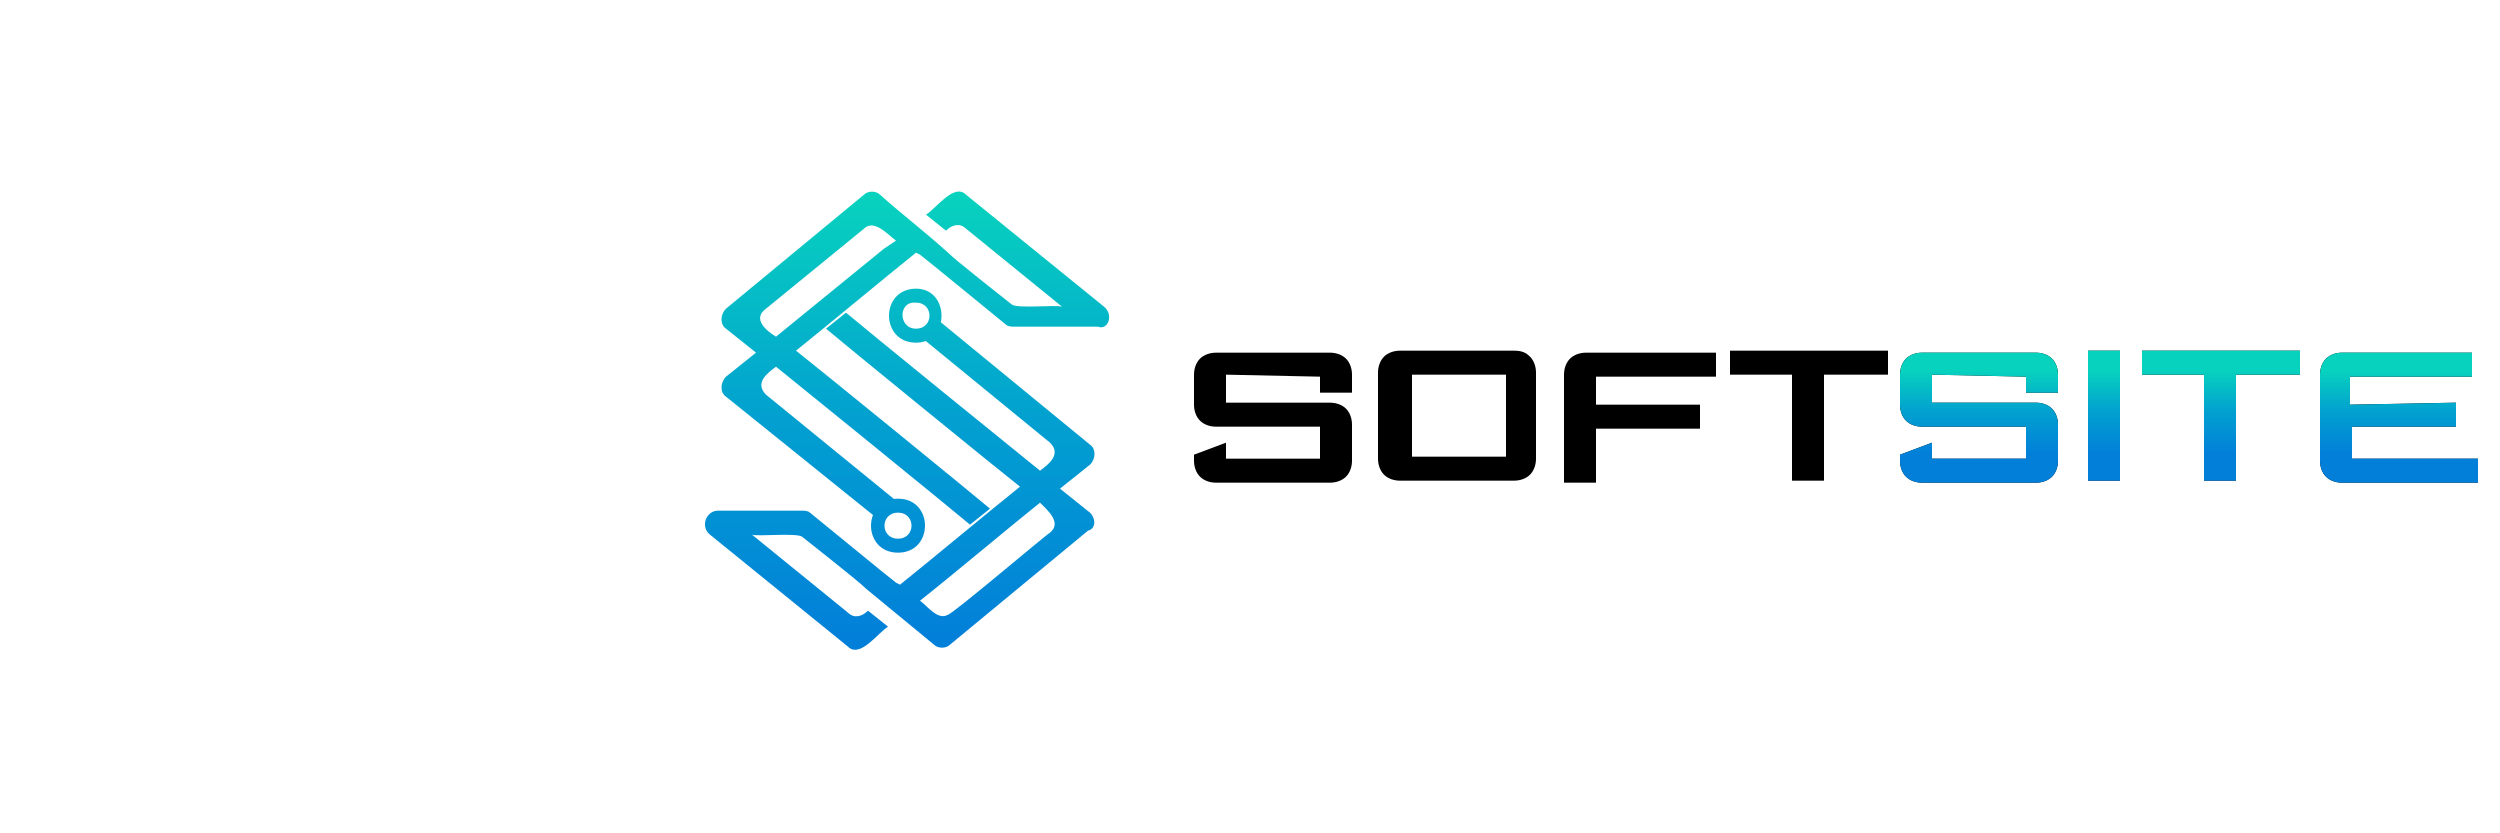 <?xml version="1.0" encoding="utf-8"?>
<!-- Generator: Adobe Illustrator 25.0.0, SVG Export Plug-In . SVG Version: 6.00 Build 0)  -->
<svg 
	version="1.1" 
	id="Layer_1" 
	width="300"
	height="100"
	xmlns="http://www.w3.org/2000/svg" 
	xmlns:xlink="http://www.w3.org/1999/xlink" 
	x="0px" 
	y="0px"
	viewBox="0 0 125 25" 
	xml:space="preserve"
>
<style type="text/css">
	.st0{display:none;fill:#17161A;}
	.st1{display:none;fill:#02A0D0;}
	.st2{fill:#000000;}
	.st3{fill:url(#SVGID_1_);}
	.st4{fill:url(#SVGID_2_);}
	.st5{fill:url(#SVGID_3_);}
	.st6{fill:url(#SVGID_4_);}
	.st7{fill:url(#SVGID_5_);}
	.st8{fill:url(#SVGID_6_);}
	.st9{fill:url(#SVGID_7_);}
	.st10{fill:url(#SVGID_8_);}
</style>
<path class="st0" d="M39.9,23c-1.6,0-2.9-0.3-4.1-1c-1.2-0.6-2.1-1.6-2.7-2.7c-0.6-1.2-1-2.6-1-4.1V9.8c0-1.5,0.3-2.9,1-4.1
	c0.7-1.2,1.6-2.1,2.8-2.8C37,2.3,38.4,2,40,2h3.2c1.5,0,2.9,0.3,4,0.9c1.2,0.6,2.1,1.5,2.7,2.6c0.6,1.1,1,2.4,1,3.9h-4.1
	c0-1.2-0.3-2.1-1-2.8c-0.6-0.7-1.5-1.1-2.6-1.1H40c-1.1,0-2.1,0.4-2.7,1.2c-0.7,0.8-1,1.9-1,3.2v5c0,1.3,0.3,2.4,1,3.2
	c0.7,0.8,1.6,1.2,2.6,1.2h3.3c1.1,0,1.9-0.4,2.6-1.2c0.7-0.8,1-1.9,1-3.2h4.1c0,1.6-0.3,3-1,4.2c-0.6,1.2-1.6,2.1-2.7,2.8
	c-1.2,0.6-2.5,1-4.1,1H39.9z"/>
<path class="st0" d="M53.5,7.9h4v1.9c0.4-0.6,1-1.1,1.7-1.4c0.8-0.4,1.6-0.6,2.4-0.6h2.2v3.6h-2.2c-1.1,0-2,0.3-2.8,1
	c-0.7,0.6-1.1,1.5-1.1,2.5V23h-4.3V7.9z"/>
<path class="st0" d="M73,23c-1.3,0-2.4-0.2-3.4-0.7c-1-0.5-1.7-1.1-2.3-1.9c-0.6-0.8-0.8-1.8-0.8-2.9v-3.8c0-1.2,0.3-2.2,0.8-3.1
	c0.6-0.9,1.3-1.6,2.3-2.1c1-0.5,2.1-0.7,3.4-0.7h2.5c2,0,3.5,0.5,4.7,1.6c1.2,1.1,1.8,2.5,1.8,4.2v3.1H70.6v0.7
	c0,0.6,0.2,1.2,0.6,1.6c0.4,0.4,1,0.6,1.7,0.6h2.4c0.7,0,1.3-0.1,1.7-0.4c0.4-0.3,0.7-0.7,0.7-1.2h4.1c0,1-0.3,1.8-0.8,2.6
	s-1.3,1.4-2.3,1.8c-1,0.4-2.1,0.6-3.4,0.6H73z M77.8,13.9v-0.2c0-0.8-0.2-1.4-0.6-1.8c-0.4-0.5-1-0.7-1.7-0.7H73
	c-0.7,0-1.3,0.2-1.8,0.7c-0.4,0.5-0.7,1.1-0.7,1.9v0.1H77.8z"/>
<path class="st0" d="M89.7,23c-1.6,0-2.8-0.4-3.8-1.1c-1-0.8-1.4-1.8-1.4-3v-1.1c0-1.2,0.5-2.2,1.5-3c1-0.8,2.3-1.1,3.9-1.1h1.8
	c0.5,0,1.1,0.1,1.7,0.2c0.6,0.1,1.1,0.3,1.6,0.6v-1.5c0-0.5-0.2-0.9-0.5-1.2c-0.3-0.3-0.7-0.5-1.3-0.5h-2.6c-0.6,0-1,0.1-1.3,0.4
	c-0.3,0.3-0.5,0.6-0.5,1h-3.9c0-1.4,0.5-2.6,1.6-3.4c1.1-0.9,2.5-1.3,4.2-1.3h2.6c1.8,0,3.2,0.5,4.2,1.4c1.1,0.9,1.6,2.1,1.6,3.6
	v9.9h-3.8V21c-0.5,0.6-1.1,1.1-1.8,1.5c-0.7,0.4-1.4,0.5-2.1,0.5H89.7z M91.9,19.9c0.7,0,1.4-0.2,2-0.6c0.6-0.4,1-0.9,1.3-1.5v-0.5
	c-0.3-0.2-0.8-0.4-1.3-0.6c-0.6-0.1-1.2-0.2-1.8-0.2h-1.9c-0.5,0-0.9,0.1-1.2,0.4c-0.3,0.2-0.4,0.5-0.4,0.9v0.8
	c0,0.4,0.2,0.7,0.5,0.9c0.3,0.2,0.8,0.4,1.3,0.4H91.9z"/>
<path class="st1" d="M107.8,23c-1.8,0-3.3-0.5-4.4-1.4c-1.1-0.9-1.7-2.2-1.7-3.7h4c0,0.5,0.2,1,0.5,1.3c0.4,0.3,0.9,0.5,1.5,0.5h2.7
	c1.2,0,1.8-0.3,1.8-1v-0.5c0-0.2-0.1-0.4-0.3-0.5c-0.2-0.2-0.5-0.3-0.8-0.4l-5.2-0.9c-1.2-0.2-2.2-0.6-2.9-1.3
	c-0.7-0.7-1.1-1.4-1.1-2.3v-1c0-1.3,0.5-2.2,1.6-2.9c1.1-0.7,2.5-1.1,4.4-1.1h2.3c1.7,0,3,0.4,4.1,1.3c1,0.9,1.6,2,1.6,3.4h-4
	c0-0.4-0.1-0.8-0.5-1c-0.3-0.3-0.7-0.4-1.1-0.4H108c-1.3,0-2,0.3-2,0.9v0.5c0,0.2,0.1,0.4,0.2,0.6c0.2,0.1,0.4,0.2,0.8,0.3l5.5,1
	c1.1,0.2,2.1,0.6,2.8,1.3c0.7,0.6,1.1,1.3,1.1,2.1v1.1c0,1.3-0.5,2.3-1.6,3c-1.1,0.7-2.5,1.1-4.3,1.1H107.8z"/>
<path class="st0" d="M125.7,23c-1.3,0-2.5-0.2-3.5-0.7c-1-0.5-1.8-1.2-2.4-2.1c-0.5-0.9-0.8-1.9-0.8-3.1v-3.4c0-1.2,0.3-2.2,0.9-3.1
	c0.6-0.9,1.4-1.6,2.4-2.1c1-0.5,2.2-0.7,3.5-0.7h2.8c1.3,0,2.5,0.2,3.5,0.7c1,0.5,1.8,1.2,2.4,2.1c0.6,0.9,0.9,1.9,0.9,3.1v3.4
	c0,1.2-0.3,2.2-0.9,3.1c-0.6,0.9-1.4,1.6-2.4,2.1c-1,0.5-2.2,0.7-3.5,0.7H125.7z M128.5,19.6c0.8,0,1.4-0.2,1.9-0.7
	c0.5-0.5,0.7-1.2,0.7-2V14c0-0.8-0.2-1.4-0.7-1.9c-0.5-0.5-1.1-0.8-1.8-0.8h-2.7c-0.8,0-1.4,0.3-1.8,0.8c-0.5,0.5-0.7,1.1-0.7,1.9
	v2.8c0,0.8,0.2,1.5,0.7,2c0.5,0.5,1.1,0.7,1.8,0.7H128.5z"/>
<path class="st0" d="M140.4,11.6h-2.5V8.1h2.5v-1c0-1.6,0.5-2.9,1.5-3.8c1-0.9,2.4-1.4,4.2-1.4h2.1v3.5h-2c-0.6,0-1.1,0.1-1.4,0.4
	c-0.3,0.3-0.4,0.7-0.4,1.3v0.9h3.5v3.5h-3.5V23h-4V11.6z"/>
<path class="st0" d="M159,23c-1.9,0-3.2-0.4-4.1-1.2c-0.9-0.8-1.3-2-1.3-3.7v-6.5h-2.8V8.2h2.9V3.7h4.2v4.5h4.1v3.4h-4.1v6.3
	c0,0.6,0.1,1,0.3,1.2c0.2,0.3,0.6,0.4,1.1,0.4h2.7V23H159z"/>
<path class="st1" d="M7.7,1.6C7.2,2.5,6.6,3.6,6.4,4L6,4.8l0.4,0.8C6.7,6.3,6.8,6.4,7,6.2C7.1,6,8,4.6,8.9,3l1.7-3H9.6H8.7L7.7,1.6z
	"/>
<path class="st1" d="M9.5,3.7L7.4,7.3l0.4,0.8C8,8.5,8.2,8.9,8.3,8.9c0.1,0,4.8-8.2,5-8.7C13.3,0.1,13,0,12.4,0h-0.9L9.5,3.7z"/>
<path class="st1" d="M13.7,1.2c-1.9,3.4-4.5,8-4.7,8.3C8.8,9.9,8.9,10,9.3,10.8c0.3,0.6,0.5,0.7,0.6,0.6c0.1-0.1,1.3-2.3,2.6-4.7
	L15,2.2l1.2-0.1l1.2-0.1l-0.6-1L16.4,0h-1h-1L13.7,1.2z"/>
<path class="st1" d="M3.3,3.7L2.8,4.5l2.8,4.9l2.8,4.9h0.9c0.9,0,0.9,0,0.7-0.4c-0.1-0.2-1.3-2.3-2.6-4.6L5,5l0.5-1
	c0.3-0.5,0.5-1,0.5-1.1c0-0.1-0.5-0.1-1.2-0.1H3.7L3.3,3.7z"/>
<path class="st1" d="M15.6,3c-0.2,0.3-0.7,1.3-0.7,1.5c0,0.1,1.6,0.1,3.6,0.1c2,0,3.6-0.1,3.6-0.1c0-0.1-0.2-0.5-0.4-0.9l-0.5-0.8
	h-2.7C16.5,2.8,15.8,2.9,15.6,3z"/>
<path class="st1" d="M2.1,5.7C2,5.8,1.8,6.2,1.7,6.5L1.4,7.1l2,3.6l2,3.6l0.9,0c0.5,0,0.9,0,0.9-0.1c0-0.1-4.9-8.8-4.9-8.8
	C2.3,5.5,2.2,5.6,2.1,5.7z"/>
<path class="st1" d="M13.8,6.2L13.4,7l4.9,0.1c2.7,0,5,0,5,0c0.1,0-0.1-0.4-0.3-0.8l-0.3-0.7h-4.2h-4.2L13.8,6.2z"/>
<path class="st1" d="M0.5,8.7C0.2,9.1,0,9.5,0,9.6c0,0.1,0.6,1.2,1.3,2.5l1.3,2.3h0.9h1l-0.4-0.8c-0.2-0.4-1-1.8-1.8-3.2L0.9,7.9
	L0.5,8.7z"/>
<path class="st1" d="M12.4,8.7c-0.2,0.4-0.4,0.8-0.3,0.9c0,0.1,2.4,0.1,5.3,0.1h5.2l0.5,1c0.3,0.5,0.6,1,0.7,0.9
	c0.1,0,0.4-0.5,0.7-1l0.5-1l-0.5-0.8L24,8h-5.6h-5.6L12.4,8.7z"/>
<path class="st1" d="M14.7,10.7c0,0.1,1.1,2.1,2.4,4.4c1.4,2.4,2.5,4.5,2.5,4.7c0.1,0.2-0.1,0.8-0.5,1.3l-0.5,1h1.2h1.2l0.4-0.7
	c0.3-0.4,0.4-0.8,0.4-1c0-0.1-1.3-2.4-2.7-5l-2.7-4.8l-0.9,0C15.1,10.6,14.7,10.7,14.7,10.7z"/>
<path class="st1" d="M18.1,11.7c3.2,5.7,4.4,7.8,4.5,7.8c0.1,0,0.3-0.4,0.6-0.7l0.4-0.7l-1.3-2.2c-0.7-1.2-1.6-2.9-2.1-3.7l-0.8-1.5
	h-1h-0.9L18.1,11.7z"/>
<path class="st1" d="M20.4,10.7c0,0.1,3.5,6.3,3.6,6.3c0,0,0.3-0.4,0.5-0.8l0.5-0.8L23.6,13l-1.4-2.4l-0.9,0
	C20.9,10.6,20.4,10.7,20.4,10.7z"/>
<path class="st1" d="M0.5,14.2c-0.3,0.5-0.5,1-0.5,1.1c0,0.1,0.2,0.5,0.4,0.9L0.8,17h5.7h5.7l0.3-0.7c0.2-0.4,0.3-0.7,0.3-0.8
	c0-0.1-2.3-0.1-5.2-0.1H2.4l-0.5-0.8C1.1,13.1,1.1,13.1,0.5,14.2z"/>
<path class="st1" d="M12.4,18.2l-2.6,4.6H8.6c-0.7,0-1.2,0.1-1.2,0.1C7.4,23,7.7,23.5,8,24l0.5,1h1h1l2.8-4.9l2.8-4.9l-0.4-0.7
	c-0.2-0.4-0.5-0.7-0.5-0.7C15.1,13.7,13.8,15.7,12.4,18.2z"/>
<path class="st1" d="M14.1,20.4c-1.4,2.4-2.4,4.4-2.4,4.4c0,0.1,0.4,0.1,0.9,0.1c0.9,0,0.9,0,1.3-0.7c0.2-0.4,1.1-2,2-3.6l1.7-3
	L17.2,17c-0.2-0.4-0.4-0.7-0.5-0.8C16.6,16.2,15.4,18.1,14.1,20.4z"/>
<path class="st1" d="M1.4,18c0,0.2,0.8,1.4,1,1.6c0.1,0.1,2,0.1,4.2,0.1h4l0.5-0.8c0.2-0.4,0.4-0.8,0.4-0.9c0-0.1-2.3-0.1-5-0.1
	C3.7,17.9,1.4,17.9,1.4,18z"/>
<path class="st1" d="M16.4,21.3c-0.8,1.4-1.6,2.8-1.7,3.1L14.3,25l1-0.1l1-0.1l1.3-2.3l1.3-2.3l-0.3-0.8c-0.2-0.4-0.4-0.7-0.5-0.7
	C17.9,18.8,17.2,19.9,16.4,21.3z"/>
<path class="st1" d="M2.9,20.6c0,0.1,0.2,0.5,0.4,0.9l0.4,0.7h2.7h2.7l0.4-0.7c0.2-0.4,0.4-0.8,0.3-0.9C9.8,20.3,2.9,20.3,2.9,20.6z
	"/>
<g>
	<g>
		<g>
			<path class="st2" d="M61.3,10.4v1.4h5.2c0.3,0,0.6,0.1,0.8,0.3c0.2,0.2,0.3,0.5,0.3,0.8v1.8c0,0.3-0.1,0.6-0.3,0.8
				c-0.2,0.2-0.5,0.3-0.8,0.3h-5.7c-0.3,0-0.6-0.1-0.8-0.3c-0.2-0.2-0.3-0.5-0.3-0.8v-0.3l1.6-0.6v0.8H66v-1.6h-5.2
				c-0.3,0-0.6-0.1-0.8-0.3c-0.2-0.2-0.3-0.5-0.3-0.8v-1.5c0-0.3,0.1-0.6,0.3-0.8c0.2-0.2,0.5-0.3,0.8-0.3h5.7
				c0.3,0,0.6,0.1,0.8,0.3s0.3,0.5,0.3,0.8v0.9H66v-0.8L61.3,10.4L61.3,10.4z"/>
			<path class="st2" d="M76.5,9.5c0.2,0.2,0.3,0.5,0.3,0.8v4.3c0,0.3-0.1,0.6-0.3,0.8c-0.2,0.2-0.5,0.3-0.8,0.3h-5.7
				c-0.3,0-0.6-0.1-0.8-0.3c-0.2-0.2-0.3-0.5-0.3-0.8v-4.3c0-0.3,0.1-0.6,0.3-0.8s0.5-0.3,0.8-0.3h5.7C76.1,9.2,76.3,9.3,76.5,9.5z
				 M75.3,14.5v-4.1h-4.7v4.1H75.3z"/>
			<path class="st2" d="M79.8,10.4v1.5h5.2v1.2h-5.2v2.7h-1.6v-5.4c0-0.3,0.1-0.6,0.3-0.8s0.5-0.3,0.8-0.3h6.5v1.2H79.8z"/>
			<path class="st2" d="M94.4,10.4h-3.2v5.3h-1.6v-5.3h-3.1V9.2h7.9V10.4z"/>
		</g>
	</g>
	<g>
		
			<linearGradient id="SVGID_1_" gradientUnits="userSpaceOnUse" x1="44.971" y1="24.499" x2="44.971" y2="2.269" gradientTransform="matrix(1 0 0 -1 0 26)">
			<stop  offset="0" style="stop-color:#07D2BE"/>
			<stop  offset="0.5" style="stop-color:#02A0D0"/>
			<stop  offset="1" style="stop-color:#027FD9"/>
		</linearGradient>
		<path class="st3" d="M54.5,17.3l-1.5-1.2l1.5-1.2c0.3-0.3,0.3-0.8,0-1l-7.8-6.4l-0.1,0.6l-0.3,0.1l0,0l0,0l-0.4,0.2l6.6,5.4
			c0.6,0.6-0.1,1.1-0.5,1.4c-1-0.8-9-7.3-9.7-7.9l-1,0.8c0.7,0.6,8.8,7.2,9.7,7.9c-1.5,1.2-4.5,3.7-6,4.9c0,0-0.2-0.1-0.2-0.1h0
			c-0.4-0.3-3.8-3.1-4.3-3.5c-0.1-0.1-0.3-0.1-0.4-0.1l-4.2,0c-0.6,0-0.9,0.8-0.4,1.2l6.9,5.6c0.6,0.6,1.5-0.7,2-1l-1-0.8
			c-0.3,0.3-0.7,0.4-1,0.1l-4.8-3.9c0.3,0.1,2.2-0.1,2.5,0.1c0.5,0.4,2.8,2.2,3.2,2.6h0c1.1,0.9,2.3,1.9,3.4,2.8
			c0.2,0.2,0.6,0.2,0.8,0l6.9-5.7C54.8,18.1,54.8,17.6,54.5,17.3z M52.5,18.3c-0.2,0.1-4.9,4.1-5.1,4.1c-0.5,0.3-1-0.4-1.4-0.7
			c1.4-1.1,4.5-3.7,6-4.9C52.4,17.2,53.1,17.8,52.5,18.3z"/>
		
			<linearGradient id="SVGID_2_" gradientUnits="userSpaceOnUse" x1="45.762" y1="24.499" x2="45.762" y2="2.269" gradientTransform="matrix(1 0 0 -1 0 26)">
			<stop  offset="0" style="stop-color:#07D2BE"/>
			<stop  offset="0.5" style="stop-color:#02A0D0"/>
			<stop  offset="1" style="stop-color:#027FD9"/>
		</linearGradient>
		<path class="st4" d="M45.8,6.8c0.9,0,0.9,1.3,0,1.3C44.9,8.1,44.9,6.7,45.8,6.8 M45.8,6.1c-1.8,0-1.8,2.7,0,2.7
			C47.5,8.8,47.5,6.1,45.8,6.1L45.8,6.1z"/>
		
			<linearGradient id="SVGID_3_" gradientUnits="userSpaceOnUse" x1="45.703" y1="24.499" x2="45.703" y2="2.269" gradientTransform="matrix(1 0 0 -1 0 26)">
			<stop  offset="0" style="stop-color:#07D2BE"/>
			<stop  offset="0.5" style="stop-color:#02A0D0"/>
			<stop  offset="1" style="stop-color:#027FD9"/>
		</linearGradient>
		<path class="st5" d="M55.2,7l-6.9-5.6c-0.6-0.6-1.5,0.7-2,1l1,0.8c0.3-0.3,0.7-0.4,1-0.1l4.8,3.9c-0.3-0.1-2.2,0.1-2.5-0.1
			c-0.5-0.4-2.8-2.2-3.2-2.6h0C46.3,3.3,45,2.3,44,1.4c-0.2-0.2-0.6-0.2-0.8,0l-6.9,5.7c-0.3,0.3-0.3,0.8,0,1l1.5,1.2l-1.5,1.2
			c-0.3,0.3-0.3,0.8,0,1l7.7,6.2l0.8-1l-6.5-5.3c-0.6-0.6,0.1-1.1,0.5-1.4c1,0.8,9,7.3,9.7,7.9l1-0.8c-0.7-0.6-8.8-7.2-9.7-7.9
			c1.5-1.2,4.5-3.7,6-4.9c0,0,0.2,0.1,0.2,0.1h0c0.4,0.3,3.8,3.1,4.3,3.5c0.1,0.1,0.3,0.1,0.4,0.1l4.2,0C55.4,8.2,55.7,7.4,55.2,7z
			 M44.2,4.1c-1.1,0.9-4.3,3.5-5.4,4.4c-0.5-0.3-1.2-0.9-0.5-1.4l4.9-4c0.5-0.5,1.2,0.3,1.6,0.6L44.2,4.1z"/>
		
			<linearGradient id="SVGID_4_" gradientUnits="userSpaceOnUse" x1="44.913" y1="24.499" x2="44.913" y2="2.269" gradientTransform="matrix(1 0 0 -1 0 26)">
			<stop  offset="0" style="stop-color:#07D2BE"/>
			<stop  offset="0.5" style="stop-color:#02A0D0"/>
			<stop  offset="1" style="stop-color:#027FD9"/>
		</linearGradient>
		<path class="st6" d="M44.9,17.3c0.9,0,0.9,1.3,0,1.3C44,18.6,44,17.3,44.9,17.3 M44.9,16.6c-1.8,0-1.8,2.7,0,2.7
			C46.7,19.3,46.7,16.6,44.9,16.6L44.9,16.6z"/>
	</g>
	<g>
		<g>
			<path d="M96.6,10.4v1.4h5.2c0.3,0,0.6,0.1,0.8,0.3c0.2,0.2,0.3,0.5,0.3,0.8v1.8c0,0.3-0.1,0.6-0.3,0.8c-0.2,0.2-0.5,0.3-0.8,0.3
				h-5.7c-0.3,0-0.6-0.1-0.8-0.3c-0.2-0.2-0.3-0.5-0.3-0.8v-0.3l1.6-0.6v0.8h4.7v-1.6h-5.2c-0.3,0-0.6-0.1-0.8-0.3
				c-0.2-0.2-0.3-0.5-0.3-0.8v-1.5c0-0.3,0.1-0.6,0.3-0.8c0.2-0.2,0.5-0.3,0.8-0.3h5.7c0.3,0,0.6,0.1,0.8,0.3
				c0.2,0.2,0.3,0.5,0.3,0.8v0.9h-1.6v-0.8L96.6,10.4L96.6,10.4z"/>
			<path d="M106,15.7h-1.6V9.2h1.6V15.7z"/>
			<path d="M115,10.4h-3.2v5.3h-1.6v-5.3h-3.1V9.2h7.9L115,10.4L115,10.4z"/>
			<path d="M122.8,11.8v1.2h-5.2v1.6h6.3v1.2h-6.8c-0.3,0-0.6-0.1-0.8-0.3c-0.2-0.2-0.3-0.5-0.3-0.8v-4.3c0-0.3,0.1-0.6,0.3-0.8
				c0.2-0.2,0.5-0.3,0.8-0.3h6.5v1.2h-6.1v1.4L122.8,11.8L122.8,11.8z"/>
		</g>
		<g>
			
				<linearGradient id="SVGID_5_" gradientUnits="userSpaceOnUse" x1="98.952" y1="15.818" x2="98.952" y2="11.617" gradientTransform="matrix(1 0 0 -1 0 26)">
				<stop  offset="0" style="stop-color:#07D2BE"/>
				<stop  offset="0.5" style="stop-color:#02A0D0"/>
				<stop  offset="1" style="stop-color:#027FD9"/>
			</linearGradient>
			<path class="st7" d="M96.6,10.4v1.4h5.2c0.3,0,0.6,0.1,0.8,0.3c0.2,0.2,0.3,0.5,0.3,0.8v1.8c0,0.3-0.1,0.6-0.3,0.8
				c-0.2,0.2-0.5,0.3-0.8,0.3h-5.7c-0.3,0-0.6-0.1-0.8-0.3c-0.2-0.2-0.3-0.5-0.3-0.8v-0.3l1.6-0.6v0.8h4.7v-1.6h-5.2
				c-0.3,0-0.6-0.1-0.8-0.3c-0.2-0.2-0.3-0.5-0.3-0.8v-1.5c0-0.3,0.1-0.6,0.3-0.8c0.2-0.2,0.5-0.3,0.8-0.3h5.7
				c0.3,0,0.6,0.1,0.8,0.3c0.2,0.2,0.3,0.5,0.3,0.8v0.9h-1.6v-0.8L96.6,10.4L96.6,10.4z"/>
			
				<linearGradient id="SVGID_6_" gradientUnits="userSpaceOnUse" x1="105.224" y1="15.818" x2="105.224" y2="11.617" gradientTransform="matrix(1 0 0 -1 0 26)">
				<stop  offset="0" style="stop-color:#07D2BE"/>
				<stop  offset="0.5" style="stop-color:#02A0D0"/>
				<stop  offset="1" style="stop-color:#027FD9"/>
			</linearGradient>
			<path class="st8" d="M106,15.7h-1.6V9.2h1.6V15.7z"/>
			
				<linearGradient id="SVGID_7_" gradientUnits="userSpaceOnUse" x1="111.088" y1="15.818" x2="111.088" y2="11.617" gradientTransform="matrix(1 0 0 -1 0 26)">
				<stop  offset="0" style="stop-color:#07D2BE"/>
				<stop  offset="0.5" style="stop-color:#02A0D0"/>
				<stop  offset="1" style="stop-color:#027FD9"/>
			</linearGradient>
			<path class="st9" d="M115,10.4h-3.2v5.3h-1.6v-5.3h-3.1V9.2h7.9L115,10.4L115,10.4z"/>
			
				<linearGradient id="SVGID_8_" gradientUnits="userSpaceOnUse" x1="119.964" y1="15.818" x2="119.964" y2="11.617" gradientTransform="matrix(1 0 0 -1 0 26)">
				<stop  offset="0" style="stop-color:#07D2BE"/>
				<stop  offset="0.5" style="stop-color:#02A0D0"/>
				<stop  offset="1" style="stop-color:#027FD9"/>
			</linearGradient>
			<path class="st10" d="M122.8,11.8v1.2h-5.2v1.6h6.3v1.2h-6.8c-0.3,0-0.6-0.1-0.8-0.3c-0.2-0.2-0.3-0.5-0.3-0.8v-4.3
				c0-0.3,0.1-0.6,0.3-0.8c0.2-0.2,0.5-0.3,0.8-0.3h6.5v1.2h-6.1v1.4L122.8,11.8L122.8,11.8z"/>
		</g>
	</g>
</g>
</svg>
